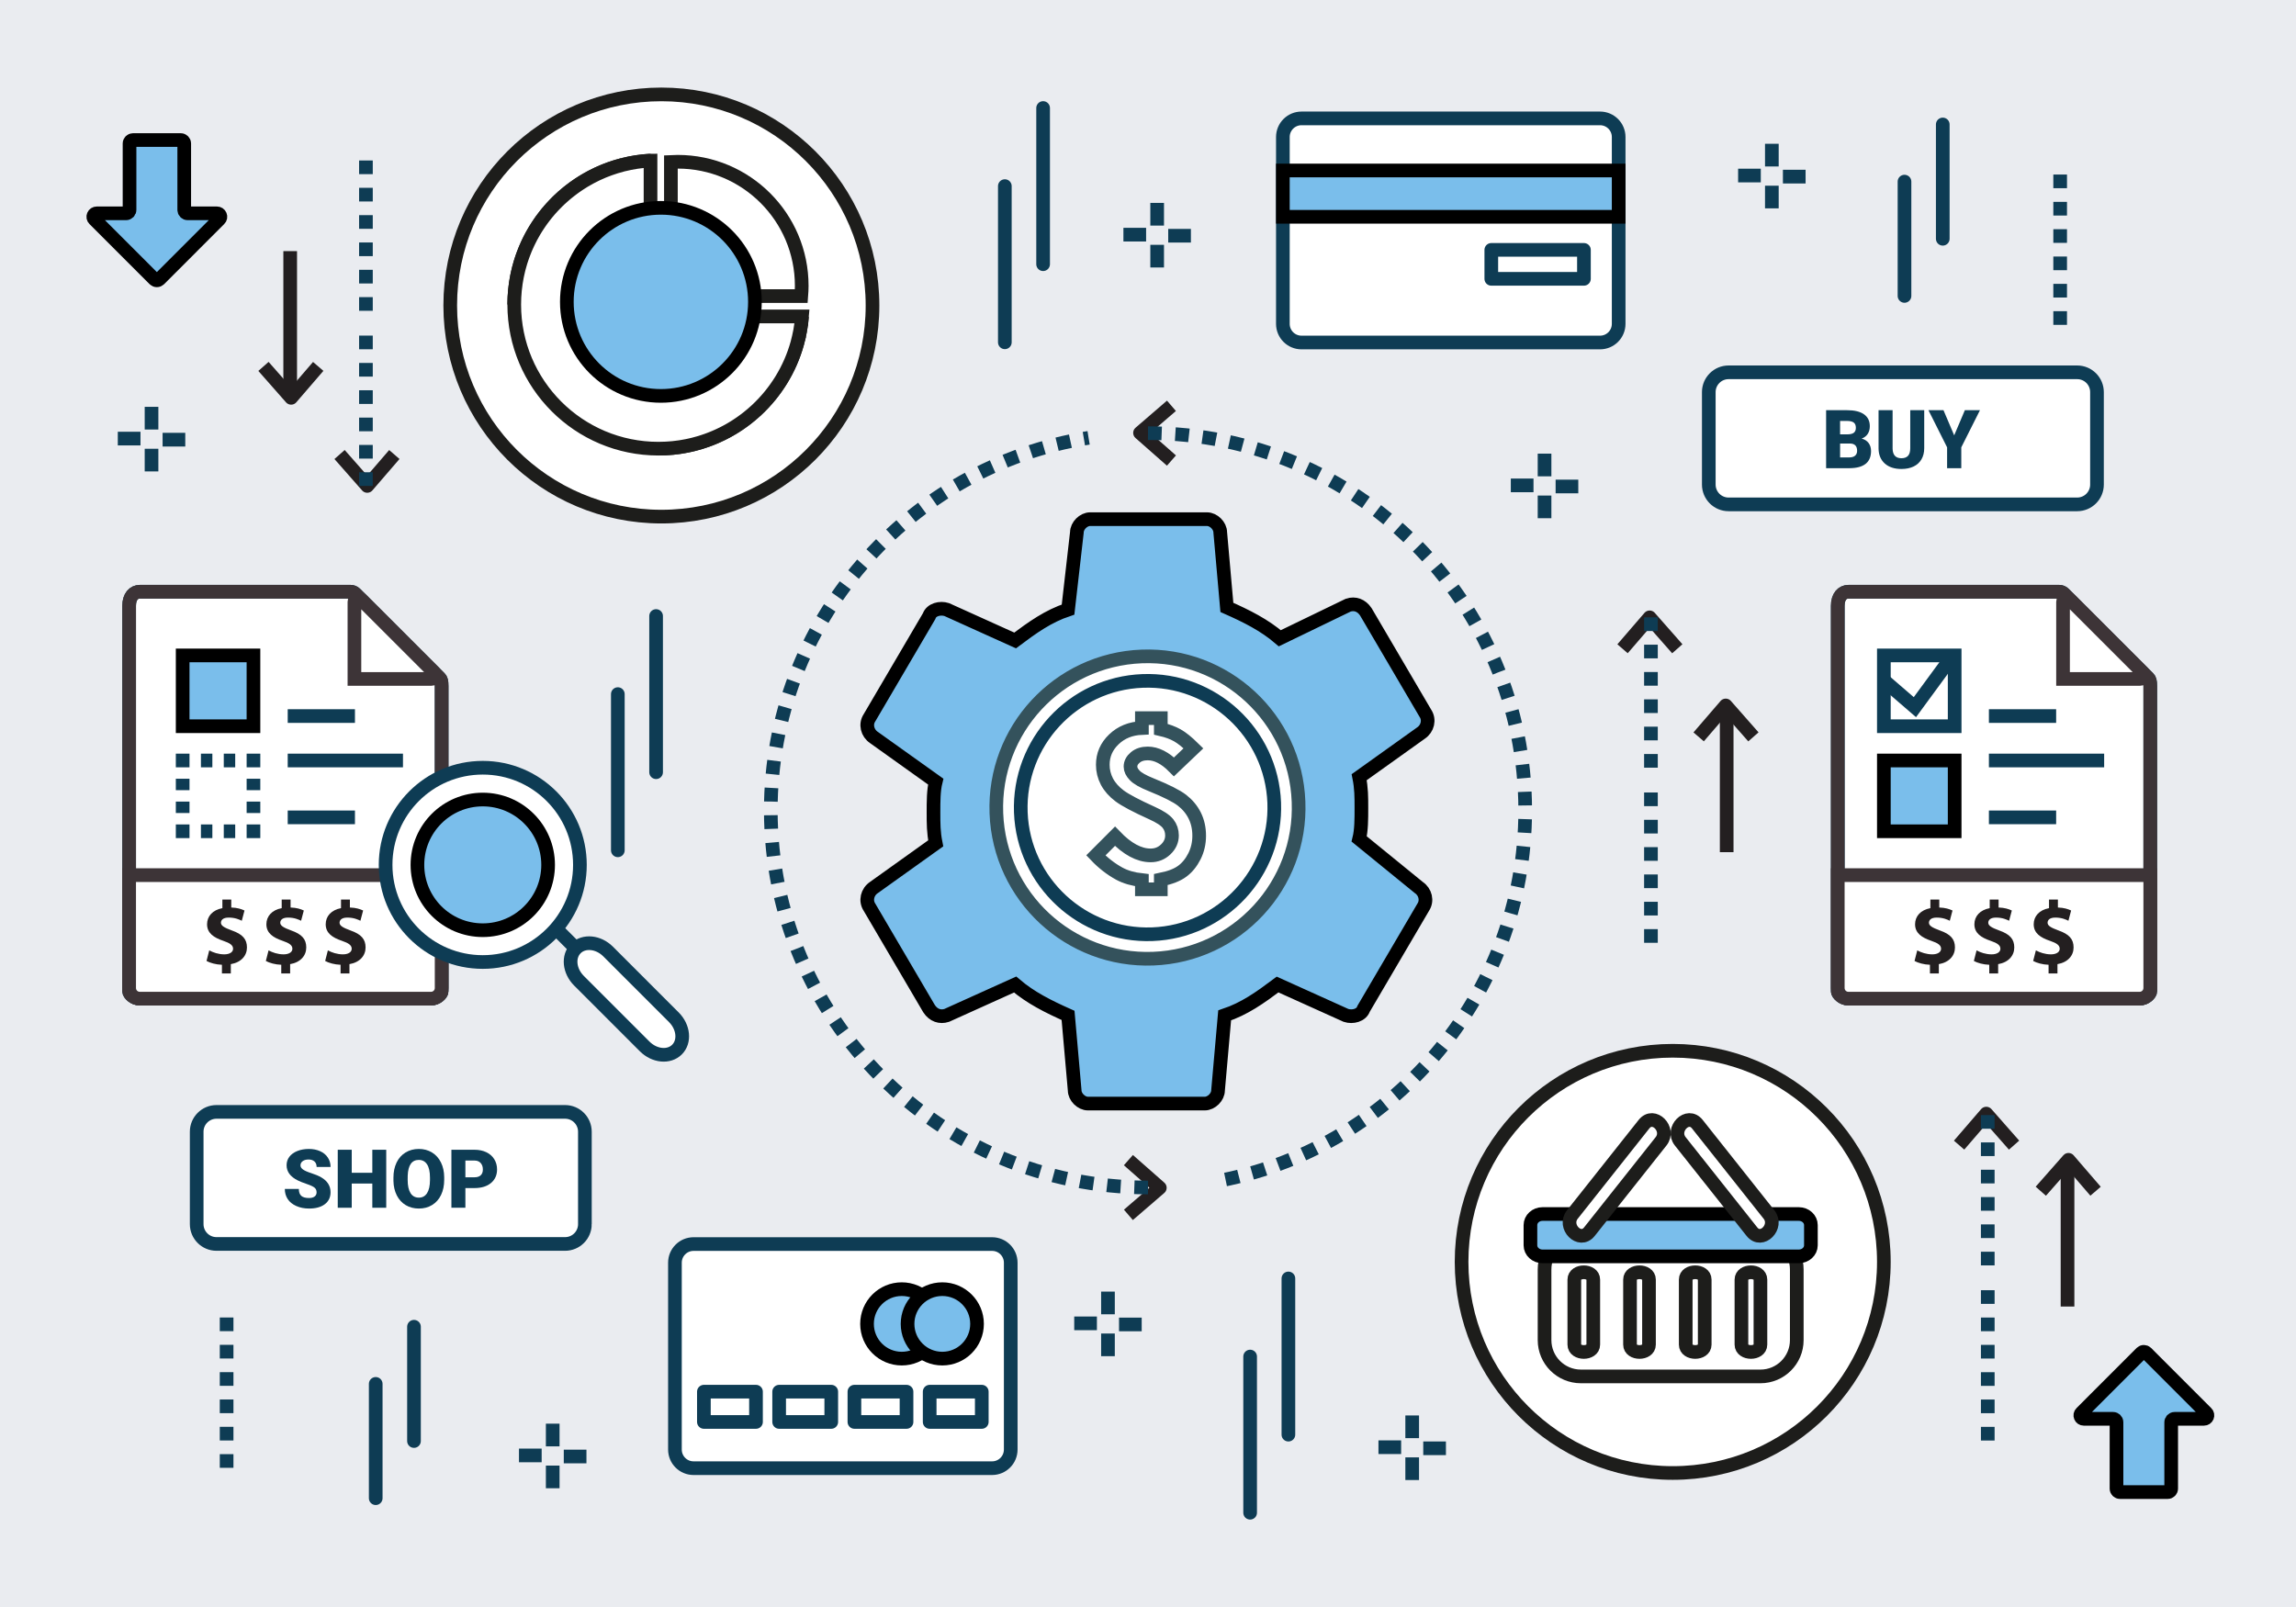 <?xml version="1.0" encoding="utf-8"?>
<!-- Generator: Adobe Illustrator 16.0.0, SVG Export Plug-In . SVG Version: 6.00 Build 0)  -->
<!DOCTYPE svg PUBLIC "-//W3C//DTD SVG 1.1//EN" "http://www.w3.org/Graphics/SVG/1.1/DTD/svg11.dtd">
<svg version="1.1" xmlns="http://www.w3.org/2000/svg" xmlns:xlink="http://www.w3.org/1999/xlink" x="0px" y="0px"
	 width="335.986px" height="235.19px" viewBox="0 0 335.986 235.19" enable-background="new 0 0 335.986 235.19"
	 xml:space="preserve">
<g id="bg">
	<g>
		<g>
			<rect fill="#EAECF0" width="335.986" height="235.19"/>
		</g>
	</g>
	<g>
		<polyline fill="none" stroke="#231F20" stroke-width="2" stroke-linejoin="round" stroke-miterlimit="10" points="
			256.585,107.843 252.536,103.245 248.573,107.843 		"/>
		
			<line fill="none" stroke="#231F20" stroke-width="2" stroke-linejoin="round" stroke-miterlimit="10" x1="252.675" y1="103.245" x2="252.675" y2="124.72"/>
	</g>
	<polyline fill="none" stroke="#231F20" stroke-width="2" stroke-linejoin="round" stroke-miterlimit="10" points="245.448,94.949 
		241.399,90.352 237.435,94.949 	"/>
	
		<line fill="none" stroke="#0E3C54" stroke-width="2" stroke-miterlimit="10" stroke-dasharray="2" x1="241.591" y1="90.352" x2="241.591" y2="112.518"/>
	
		<line fill="none" stroke="#0E3C54" stroke-width="2" stroke-miterlimit="10" stroke-dasharray="2" x1="241.591" y1="115.982" x2="241.591" y2="138.842"/>
	<g>
		<polyline fill="none" stroke="#231F20" stroke-width="2" stroke-linejoin="round" stroke-miterlimit="10" points="38.555,53.626 
			42.604,58.224 46.566,53.626 		"/>
		
			<line fill="none" stroke="#231F20" stroke-width="2" stroke-linejoin="round" stroke-miterlimit="10" x1="42.465" y1="58.224" x2="42.465" y2="36.749"/>
	</g>
	<polyline fill="none" stroke="#231F20" stroke-width="2" stroke-linejoin="round" stroke-miterlimit="10" points="49.691,66.52 
		53.74,71.117 57.705,66.52 	"/>
	
		<line fill="none" stroke="#0E3C54" stroke-width="2" stroke-miterlimit="10" stroke-dasharray="2" x1="53.549" y1="71.117" x2="53.549" y2="48.951"/>
	
		<line fill="none" stroke="#0E3C54" stroke-width="2" stroke-miterlimit="10" stroke-dasharray="2" x1="53.549" y1="45.486" x2="53.549" y2="22.627"/>
	<g>
		<polyline fill="none" stroke="#231F20" stroke-width="2" stroke-linejoin="round" stroke-miterlimit="10" points="171.424,67.403 
			166.826,63.354 171.424,59.392 		"/>
	</g>
	<g>
		<polyline fill="none" stroke="#231F20" stroke-width="2" stroke-linejoin="round" stroke-miterlimit="10" points="
			165.124,169.788 169.722,173.837 165.124,177.8 		"/>
	</g>
	<path fill="#FFFFFF" stroke="#0E3C54" stroke-width="2" stroke-linejoin="round" stroke-miterlimit="10" d="M301.348,86.603
		h-30.861c-0.859,0-1.557,0.697-1.557,2.049v56.44c0,0.367,0.697,1.063,1.557,1.063h42.615c0.86,0,1.557-0.696,1.557-1.063v-44.688
		c0-0.74-0.099-0.979-0.274-1.154l-12.373-12.374C301.835,86.701,301.598,86.603,301.348,86.603z"/>
	<path fill="none" stroke="#3D3437" stroke-width="2" stroke-miterlimit="10" d="M301.348,86.603h-30.861
		c-0.859,0-1.557,0.697-1.557,2.049v56.44c0,0.367,0.697,1.063,1.557,1.063h42.615c0.86,0,1.557-0.696,1.557-1.063v-44.688
		c0-0.74-0.099-0.979-0.274-1.154l-12.373-12.374C301.835,86.701,301.598,86.603,301.348,86.603z"/>
	<path fill="#FFFFFF" stroke="#3D3437" stroke-width="2" stroke-miterlimit="10" d="M313.102,146.155h-42.615
		c-0.861,0-1.557-0.696-1.557-1.556v-16.522h45.729V144.6C314.658,145.459,313.962,146.155,313.102,146.155z"/>
	<path fill="#FFFFFF" stroke="#3D3437" stroke-width="2" stroke-miterlimit="10" d="M301.896,88.083v11.281h11.283
		c0.485,0,0.73-0.589,0.385-0.933l-10.736-10.736C302.484,87.353,301.896,87.597,301.896,88.083z"/>
	<path fill="#FFFFFF" stroke="#0E3C54" stroke-width="2" stroke-linejoin="round" stroke-miterlimit="10" d="M51.318,86.603H20.455
		c-0.859,0-1.557,0.697-1.557,2.049v56.44c0,0.367,0.697,1.063,1.557,1.063h42.616c0.86,0,1.556-0.696,1.556-1.063v-44.688
		c0-0.74-0.098-0.979-0.273-1.154L51.98,86.876C51.805,86.701,51.566,86.603,51.318,86.603z"/>
	<path fill="none" stroke="#3D3437" stroke-width="2" stroke-miterlimit="10" d="M51.318,86.603H20.455
		c-0.859,0-1.557,0.697-1.557,2.049v56.44c0,0.367,0.697,1.063,1.557,1.063h42.616c0.86,0,1.556-0.696,1.556-1.063v-44.688
		c0-0.74-0.098-0.979-0.273-1.154L51.98,86.876C51.805,86.701,51.566,86.603,51.318,86.603z"/>
	<path fill="#FFFFFF" stroke="#3D3437" stroke-width="2" stroke-miterlimit="10" d="M63.071,146.155H20.455
		c-0.86,0-1.557-0.696-1.557-1.556v-16.522h45.729V144.6C64.627,145.459,63.932,146.155,63.071,146.155z"/>
	<path fill="#FFFFFF" stroke="#3D3437" stroke-width="2" stroke-miterlimit="10" d="M51.865,88.083v11.281h11.283
		c0.485,0,0.73-0.589,0.386-0.933L52.799,87.695C52.455,87.353,51.865,87.597,51.865,88.083z"/>
	
		<line fill="#FFFFFF" stroke="#0E3C54" stroke-width="2" stroke-linecap="round" stroke-linejoin="round" stroke-miterlimit="10" x1="188.538" y1="209.965" x2="188.538" y2="187.105"/>
	
		<line fill="#FFFFFF" stroke="#0E3C54" stroke-width="2" stroke-linecap="round" stroke-linejoin="round" stroke-miterlimit="10" x1="182.938" y1="221.395" x2="182.938" y2="198.535"/>
	
		<line fill="#FFFFFF" stroke="#0E3C54" stroke-width="2" stroke-linecap="round" stroke-linejoin="round" stroke-miterlimit="10" x1="152.644" y1="38.667" x2="152.644" y2="15.808"/>
	
		<line fill="#FFFFFF" stroke="#0E3C54" stroke-width="2" stroke-linecap="round" stroke-linejoin="round" stroke-miterlimit="10" x1="147.044" y1="50.097" x2="147.044" y2="27.237"/>
	
		<line fill="#FFFFFF" stroke="#0E3C54" stroke-width="2" stroke-linecap="round" stroke-linejoin="round" stroke-miterlimit="10" x1="96.01" y1="113.016" x2="96.01" y2="90.156"/>
	
		<line fill="#FFFFFF" stroke="#0E3C54" stroke-width="2" stroke-linecap="round" stroke-linejoin="round" stroke-miterlimit="10" x1="90.41" y1="124.445" x2="90.41" y2="101.586"/>
	
		<line fill="#FFFFFF" stroke="#0E3C54" stroke-width="2" stroke-linecap="round" stroke-linejoin="round" stroke-miterlimit="10" x1="60.581" y1="210.9" x2="60.581" y2="194.172"/>
	
		<line fill="#FFFFFF" stroke="#0E3C54" stroke-width="2" stroke-linecap="round" stroke-linejoin="round" stroke-miterlimit="10" x1="54.981" y1="219.266" x2="54.981" y2="202.536"/>
	
		<line fill="#FFFFFF" stroke="#0E3C54" stroke-width="2" stroke-linecap="round" stroke-linejoin="round" stroke-miterlimit="10" x1="284.295" y1="34.944" x2="284.295" y2="18.216"/>
	
		<line fill="#FFFFFF" stroke="#0E3C54" stroke-width="2" stroke-linecap="round" stroke-linejoin="round" stroke-miterlimit="10" x1="278.695" y1="43.31" x2="278.695" y2="26.58"/>
	<g>
		<polyline fill="none" stroke="#231F20" stroke-width="2" stroke-linejoin="round" stroke-miterlimit="10" points="298.642,174.34 
			302.692,169.743 306.654,174.341 		"/>
		
			<line fill="none" stroke="#231F20" stroke-width="2" stroke-linejoin="round" stroke-miterlimit="10" x1="302.554" y1="169.743" x2="302.553" y2="191.218"/>
	</g>
	<polyline fill="none" stroke="#231F20" stroke-width="2" stroke-linejoin="round" stroke-miterlimit="10" points="294.729,167.594 
		290.664,162.979 286.685,167.594 	"/>
	
		<line fill="none" stroke="#0E3C54" stroke-width="2" stroke-miterlimit="10" stroke-dasharray="2" x1="290.878" y1="163.195" x2="290.878" y2="185.361"/>
	
		<line fill="none" stroke="#0E3C54" stroke-width="2" stroke-miterlimit="10" stroke-dasharray="2" x1="290.88" y1="188.826" x2="290.88" y2="211.686"/>
	
		<line fill="none" stroke="#0E3C54" stroke-width="2" stroke-miterlimit="10" stroke-dasharray="2" x1="301.474" y1="25.544" x2="301.474" y2="48.403"/>
	
		<line fill="none" stroke="#0E3C54" stroke-width="2" stroke-miterlimit="10" stroke-dasharray="2" x1="33.163" y1="192.82" x2="33.163" y2="215.68"/>
	<g>
		
			<line fill="#FFFFFF" stroke="#0E3C54" stroke-width="2" stroke-miterlimit="10" x1="226.022" y1="66.392" x2="226.022" y2="69.712"/>
		
			<line fill="#FFFFFF" stroke="#0E3C54" stroke-width="2" stroke-miterlimit="10" x1="221.086" y1="71.038" x2="224.405" y2="71.038"/>
		
			<line fill="#FFFFFF" stroke="#0E3C54" stroke-width="2" stroke-miterlimit="10" x1="226.022" y1="75.843" x2="226.022" y2="72.526"/>
		
			<line fill="#FFFFFF" stroke="#0E3C54" stroke-width="2" stroke-miterlimit="10" x1="230.96" y1="71.196" x2="227.642" y2="71.197"/>
	</g>
	<g>
		
			<line fill="#FFFFFF" stroke="#0E3C54" stroke-width="2" stroke-miterlimit="10" x1="259.284" y1="21.043" x2="259.284" y2="24.363"/>
		
			<line fill="#FFFFFF" stroke="#0E3C54" stroke-width="2" stroke-miterlimit="10" x1="254.348" y1="25.689" x2="257.667" y2="25.689"/>
		
			<line fill="#FFFFFF" stroke="#0E3C54" stroke-width="2" stroke-miterlimit="10" x1="259.284" y1="30.494" x2="259.284" y2="27.178"/>
		
			<line fill="#FFFFFF" stroke="#0E3C54" stroke-width="2" stroke-miterlimit="10" x1="264.222" y1="25.848" x2="260.903" y2="25.849"/>
	</g>
	<g>
		
			<line fill="#FFFFFF" stroke="#0E3C54" stroke-width="2" stroke-miterlimit="10" x1="169.333" y1="29.695" x2="169.333" y2="33.016"/>
		
			<line fill="#FFFFFF" stroke="#0E3C54" stroke-width="2" stroke-miterlimit="10" x1="164.396" y1="34.342" x2="167.716" y2="34.342"/>
		
			<line fill="#FFFFFF" stroke="#0E3C54" stroke-width="2" stroke-miterlimit="10" x1="169.333" y1="39.146" x2="169.333" y2="35.83"/>
		
			<line fill="#FFFFFF" stroke="#0E3C54" stroke-width="2" stroke-miterlimit="10" x1="174.271" y1="34.5" x2="170.952" y2="34.501"/>
	</g>
	<g>
		
			<line fill="#FFFFFF" stroke="#0E3C54" stroke-width="2" stroke-miterlimit="10" x1="22.175" y1="59.542" x2="22.175" y2="62.862"/>
		
			<line fill="#FFFFFF" stroke="#0E3C54" stroke-width="2" stroke-miterlimit="10" x1="17.238" y1="64.188" x2="20.558" y2="64.188"/>
		
			<line fill="#FFFFFF" stroke="#0E3C54" stroke-width="2" stroke-miterlimit="10" x1="22.175" y1="68.993" x2="22.175" y2="65.677"/>
		
			<line fill="#FFFFFF" stroke="#0E3C54" stroke-width="2" stroke-miterlimit="10" x1="27.112" y1="64.347" x2="23.794" y2="64.348"/>
	</g>
	<g>
		
			<line fill="#FFFFFF" stroke="#0E3C54" stroke-width="2" stroke-miterlimit="10" x1="80.882" y1="208.359" x2="80.882" y2="211.68"/>
		
			<line fill="#FFFFFF" stroke="#0E3C54" stroke-width="2" stroke-miterlimit="10" x1="75.945" y1="213.006" x2="79.265" y2="213.006"/>
		
			<line fill="#FFFFFF" stroke="#0E3C54" stroke-width="2" stroke-miterlimit="10" x1="80.882" y1="217.811" x2="80.882" y2="214.494"/>
		
			<line fill="#FFFFFF" stroke="#0E3C54" stroke-width="2" stroke-miterlimit="10" x1="85.819" y1="213.164" x2="82.501" y2="213.165"/>
	</g>
	<g>
		
			<line fill="#FFFFFF" stroke="#0E3C54" stroke-width="2" stroke-miterlimit="10" x1="162.134" y1="189.03" x2="162.134" y2="192.351"/>
		
			<line fill="#FFFFFF" stroke="#0E3C54" stroke-width="2" stroke-miterlimit="10" x1="157.197" y1="193.677" x2="160.517" y2="193.677"/>
		
			<line fill="#FFFFFF" stroke="#0E3C54" stroke-width="2" stroke-miterlimit="10" x1="162.134" y1="198.481" x2="162.134" y2="195.165"/>
		
			<line fill="#FFFFFF" stroke="#0E3C54" stroke-width="2" stroke-miterlimit="10" x1="167.071" y1="193.835" x2="163.753" y2="193.836"/>
	</g>
	<g>
		
			<line fill="#FFFFFF" stroke="#0E3C54" stroke-width="2" stroke-miterlimit="10" x1="206.653" y1="207.157" x2="206.653" y2="210.478"/>
		
			<line fill="#FFFFFF" stroke="#0E3C54" stroke-width="2" stroke-miterlimit="10" x1="201.717" y1="211.804" x2="205.036" y2="211.804"/>
		
			<line fill="#FFFFFF" stroke="#0E3C54" stroke-width="2" stroke-miterlimit="10" x1="206.653" y1="216.608" x2="206.653" y2="213.292"/>
		
			<line fill="#FFFFFF" stroke="#0E3C54" stroke-width="2" stroke-miterlimit="10" x1="211.591" y1="211.962" x2="208.272" y2="211.963"/>
	</g>
	<path fill="#7ABEEB" stroke="#000000" stroke-width="2" stroke-miterlimit="10" d="M198.897,122.785
		c0.324-1.294,0.324-2.905,0.324-4.517c0-1.617,0-2.904-0.324-4.522l9.039-6.459c0.969-0.642,1.291-1.937,0.646-2.901l-8.714-14.848
		c-0.646-0.969-1.614-1.293-2.581-0.969l-10.006,4.843c-2.26-1.937-4.844-3.23-7.745-4.515l-0.971-10.977
		c0-0.975-0.967-1.939-1.937-1.939h-17.105c-0.967,0-1.938,0.965-1.938,1.939l-1.291,11.293c-2.905,0.968-5.163,2.586-7.746,4.52
		l-10.005-4.52c-0.967-0.316-2.261,0-2.581,0.968l-8.716,14.851c-0.646,0.969-0.323,2.255,0.647,2.904l9.035,6.451
		c-0.323,1.297-0.323,2.912-0.323,4.523s0,2.905,0.323,4.516l-9.035,6.459c-0.971,0.643-1.294,1.936-0.647,2.902l8.716,14.848
		c0.644,0.969,1.614,1.289,2.581,0.969l10.005-4.516c2.26,1.934,4.841,3.221,7.746,4.516l0.968,10.97
		c0,0.968,0.971,1.937,1.938,1.937h17.105c0.969,0,1.939-0.969,1.939-1.937l0.966-10.97c2.903-0.969,5.165-2.582,7.746-4.516
		l10.005,4.516c0.971,0.32,2.26,0,2.583-0.969l8.716-14.848c0.645-0.967,0.321-2.26-0.647-2.902L198.897,122.785z M167.914,139
		c-11.61,0-20.731-9.126-20.731-20.731c0-11.615,9.121-20.733,20.731-20.733s20.732,9.118,20.732,20.733
		C188.646,129.874,179.524,139,167.914,139z"/>
	<g>
		<path fill="#FFFFFF" stroke="#34525C" stroke-width="2" stroke-miterlimit="10" d="M190.022,117.343
			c0.477,12.211-9.057,22.498-21.277,22.96c-12.203,0.462-22.479-9.051-22.941-21.277c-0.462-12.216,9.065-22.485,21.285-22.954
			C179.299,95.608,189.573,105.138,190.022,117.343z"/>
		<path fill="#FFFFFF" stroke="#0E3C54" stroke-width="2" stroke-linejoin="round" stroke-miterlimit="10" d="M168.624,136.726
			c-10.215,0.384-18.854-7.609-19.243-17.829c-0.383-10.23,7.622-18.858,17.83-19.241c10.226-0.395,18.86,7.61,19.253,17.828
			C186.843,127.706,178.843,136.338,168.624,136.726z"/>
		<g>
			<path fill="#FFFFFF" stroke="#34525C" stroke-width="2" stroke-miterlimit="10" d="M168.378,125.19
				c-1.681,0-3.42-0.936-5.216-2.805l-2.802,2.805c1.061,1.115,2.214,2.008,3.449,2.68c0.906,0.488,2.001,0.807,3.29,0.947v1.338
				h2.767v-1.424c1.365-0.275,2.412-0.684,3.139-1.223c0.729-0.537,1.32-1.268,1.785-2.188c0.463-0.922,0.693-1.926,0.693-3.01
				c0-1.086-0.217-2.065-0.649-2.939c-0.433-0.873-1.054-1.619-1.856-2.244c-0.806-0.625-2.3-1.377-4.48-2.262
				c-1.227-0.491-2.044-0.948-2.447-1.384c-0.412-0.425-0.619-0.85-0.619-1.279c0-0.509,0.232-0.958,0.703-1.347
				c0.461-0.391,1.072-0.587,1.818-0.587c1.266,0,2.55,0.655,3.846,1.961l2.846-2.71c-0.904-0.891-1.689-1.523-2.354-1.899
				c-0.662-0.374-1.469-0.674-2.424-0.893v-1.624H167.1v1.441c-1.655,0.07-3.021,0.627-4.1,1.662
				c-1.082,1.031-1.622,2.273-1.622,3.721c0,0.873,0.205,1.698,0.609,2.469c0.411,0.772,1.027,1.471,1.852,2.088
				c0.826,0.617,2.406,1.457,4.746,2.514c1.149,0.516,1.926,1.029,2.33,1.529c0.392,0.498,0.59,1.076,0.59,1.74
				c0,0.787-0.31,1.471-0.924,2.05C169.967,124.9,169.231,125.19,168.378,125.19z"/>
		</g>
	</g>
	<path fill-rule="evenodd" clip-rule="evenodd" fill="#7ABEEB" stroke="#000000" stroke-width="2" stroke-miterlimit="10" d="
		M314.08,197.989l8.796,8.799c0.153,0.146,0.191,0.356,0.11,0.551c-0.081,0.191-0.26,0.308-0.463,0.308h-4.297
		c-0.277,0-0.505,0.229-0.505,0.507v9.714c0,0.28-0.229,0.504-0.5,0.504h-6.996c-0.278,0-0.507-0.224-0.507-0.504v-9.714
		c0-0.278-0.22-0.507-0.499-0.507h-4.293c-0.207,0-0.383-0.116-0.462-0.308c-0.082-0.191-0.046-0.404,0.108-0.551l8.795-8.799
		c0.104-0.095,0.212-0.146,0.358-0.146C313.868,197.843,313.985,197.895,314.08,197.989z"/>
	<path fill-rule="evenodd" clip-rule="evenodd" fill="#7ABEEB" stroke="#000000" stroke-width="2" stroke-miterlimit="10" d="
		M22.598,40.881l-8.797-8.799c-0.152-0.146-0.191-0.356-0.109-0.551c0.08-0.191,0.26-0.308,0.463-0.308h4.297
		c0.277,0,0.504-0.229,0.504-0.507v-9.714c0-0.28,0.229-0.504,0.5-0.504h6.996c0.279,0,0.508,0.224,0.508,0.504v9.714
		c0,0.278,0.219,0.507,0.498,0.507h4.293c0.207,0,0.383,0.116,0.463,0.308c0.082,0.191,0.045,0.404-0.109,0.551l-8.795,8.799
		c-0.104,0.095-0.211,0.146-0.357,0.146C22.809,41.027,22.691,40.976,22.598,40.881z"/>
	
		<rect x="275.676" y="95.924" fill="none" stroke="#0E3C54" stroke-width="2" stroke-miterlimit="10" width="10.359" height="10.361"/>
	
		<rect x="275.676" y="111.3" fill="#7ABEEB" stroke="#000000" stroke-width="2" stroke-miterlimit="10" width="10.359" height="10.36"/>
	
		<line fill="none" stroke="#0E3C54" stroke-width="2" stroke-miterlimit="10" x1="291.048" y1="104.797" x2="300.887" y2="104.797"/>
	<line fill="none" stroke="#0E3C54" stroke-width="2" stroke-miterlimit="10" x1="291.048" y1="111.3" x2="307.913" y2="111.3"/>
	
		<line fill="none" stroke="#0E3C54" stroke-width="2" stroke-miterlimit="10" x1="291.048" y1="119.623" x2="300.887" y2="119.623"/>
	<polyline fill="none" stroke="#0E3C54" stroke-width="2" stroke-miterlimit="10" points="275.943,99.805 280.217,103.495 
		285.771,95.924 	"/>
	
		<rect x="26.731" y="95.924" fill="#7ABEEB" stroke="#000000" stroke-width="2" stroke-miterlimit="10" width="10.359" height="10.361"/>
	<g>
		<rect x="26.731" y="111.3" fill="#FFFFFF" width="10.359" height="10.36"/>
		<g>
			<polyline fill="none" stroke="#0E3C54" stroke-width="2" stroke-miterlimit="10" points="37.091,120.66 37.091,121.66 
				36.091,121.66 			"/>
			
				<line fill="none" stroke="#0E3C54" stroke-width="2" stroke-miterlimit="10" stroke-dasharray="1.672,1.672" x1="34.419" y1="121.66" x2="28.567" y2="121.66"/>
			<polyline fill="none" stroke="#0E3C54" stroke-width="2" stroke-miterlimit="10" points="27.731,121.66 26.731,121.66 
				26.731,120.66 			"/>
			
				<line fill="none" stroke="#0E3C54" stroke-width="2" stroke-miterlimit="10" stroke-dasharray="1.672,1.672" x1="26.731" y1="118.988" x2="26.731" y2="113.136"/>
			<polyline fill="none" stroke="#0E3C54" stroke-width="2" stroke-miterlimit="10" points="26.731,112.3 26.731,111.3 
				27.731,111.3 			"/>
			
				<line fill="none" stroke="#0E3C54" stroke-width="2" stroke-miterlimit="10" stroke-dasharray="1.672,1.672" x1="29.403" y1="111.3" x2="35.255" y2="111.3"/>
			<polyline fill="none" stroke="#0E3C54" stroke-width="2" stroke-miterlimit="10" points="36.091,111.3 37.091,111.3 
				37.091,112.3 			"/>
			
				<line fill="none" stroke="#0E3C54" stroke-width="2" stroke-miterlimit="10" stroke-dasharray="1.672,1.672" x1="37.091" y1="113.972" x2="37.091" y2="119.824"/>
		</g>
	</g>
	<line fill="none" stroke="#0E3C54" stroke-width="2" stroke-miterlimit="10" x1="42.104" y1="104.797" x2="51.942" y2="104.797"/>
	<line fill="none" stroke="#0E3C54" stroke-width="2" stroke-miterlimit="10" x1="42.104" y1="111.3" x2="58.969" y2="111.3"/>
	<line fill="none" stroke="#0E3C54" stroke-width="2" stroke-miterlimit="10" x1="42.104" y1="119.623" x2="51.942" y2="119.623"/>
	<g id="XMLID_145_">
		<path id="XMLID_159_" fill="#FFFFFF" stroke="#0E3C54" stroke-width="2" stroke-linejoin="round" stroke-miterlimit="10" d="
			M234.143,50.127h-43.687c-1.506,0-2.726-1.221-2.726-2.727V20.053c0-1.506,1.22-2.726,2.726-2.726h43.687
			c1.505,0,2.725,1.22,2.725,2.726V47.4C236.867,48.906,235.647,50.127,234.143,50.127"/>
		
			<rect id="XMLID_158_" x="187.73" y="24.951" fill="#7ABEEB" stroke="#000000" stroke-width="2" stroke-miterlimit="10" width="49.137" height="6.778"/>
		
			<rect id="XMLID_157_" x="218.229" y="36.571" fill="#FFFFFF" stroke="#0E3C54" stroke-width="2" stroke-linejoin="round" stroke-miterlimit="10" width="13.556" height="4.236"/>
	</g>
	<path id="XMLID_144_" fill="#FFFFFF" stroke="#0E3C54" stroke-width="2" stroke-linejoin="round" stroke-miterlimit="10" d="
		M145.18,214.873h-43.688c-1.506,0-2.725-1.22-2.725-2.725V184.8c0-1.506,1.219-2.727,2.725-2.727h43.688
		c1.506,0,2.725,1.221,2.725,2.727v27.349C147.904,213.653,146.686,214.873,145.18,214.873"/>
	<path id="XMLID_141_" fill="#7ABEEB" stroke="#000000" stroke-width="2" stroke-miterlimit="10" d="M137.043,193.755
		c0,2.809-2.275,5.083-5.082,5.083c-2.811,0-5.084-2.274-5.084-5.083c0-2.807,2.273-5.082,5.084-5.082
		C134.768,188.673,137.043,190.948,137.043,193.755"/>
	<path id="XMLID_138_" fill="#7ABEEB" stroke="#000000" stroke-width="2" stroke-miterlimit="10" d="M142.975,193.755
		c0,2.809-2.276,5.083-5.084,5.083c-2.809,0-5.084-2.274-5.084-5.083c0-2.807,2.275-5.082,5.084-5.082
		C140.698,188.673,142.975,190.948,142.975,193.755"/>
	
		<rect id="XMLID_137_" x="103.004" y="203.677" fill="#FFFFFF" stroke="#0E3C54" stroke-width="2" stroke-linejoin="round" stroke-miterlimit="10" width="7.625" height="4.43"/>
	
		<rect id="XMLID_135_" x="114.017" y="203.677" fill="#FFFFFF" stroke="#0E3C54" stroke-width="2" stroke-linejoin="round" stroke-miterlimit="10" width="7.626" height="4.43"/>
	
		<rect id="XMLID_126_" x="125.03" y="203.677" fill="#FFFFFF" stroke="#0E3C54" stroke-width="2" stroke-linejoin="round" stroke-miterlimit="10" width="7.626" height="4.43"/>
	
		<rect id="XMLID_125_" x="136.044" y="203.677" fill="#FFFFFF" stroke="#0E3C54" stroke-width="2" stroke-linejoin="round" stroke-miterlimit="10" width="7.625" height="4.43"/>
	<g>
		<path fill="#231F20" d="M282.419,142.47v-1.272c-0.889-0.026-1.75-0.278-2.254-0.557l0.397-1.552
			c0.557,0.305,1.34,0.583,2.201,0.583c0.756,0,1.286-0.305,1.286-0.822c0-0.504-0.438-0.821-1.419-1.153
			c-1.419-0.478-2.387-1.141-2.387-2.427c0-1.18,0.822-2.095,2.241-2.36v-1.259h1.3v1.166c0.888,0.027,1.484,0.226,1.936,0.438
			l-0.397,1.499c-0.332-0.159-0.955-0.464-1.91-0.464c-0.861,0-1.14,0.384-1.14,0.756c0,0.424,0.464,0.716,1.591,1.127
			c1.591,0.557,2.215,1.286,2.215,2.492c0,1.181-0.822,2.175-2.36,2.44v1.365H282.419z"/>
		<path fill="#231F20" d="M291.1,142.47v-1.272c-0.889-0.026-1.75-0.278-2.254-0.557l0.397-1.552
			c0.557,0.305,1.34,0.583,2.201,0.583c0.756,0,1.286-0.305,1.286-0.822c0-0.504-0.438-0.821-1.419-1.153
			c-1.419-0.478-2.387-1.141-2.387-2.427c0-1.18,0.822-2.095,2.241-2.36v-1.259h1.3v1.166c0.888,0.027,1.484,0.226,1.936,0.438
			l-0.397,1.499c-0.332-0.159-0.955-0.464-1.91-0.464c-0.861,0-1.14,0.384-1.14,0.756c0,0.424,0.464,0.716,1.591,1.127
			c1.591,0.557,2.215,1.286,2.215,2.492c0,1.181-0.822,2.175-2.36,2.44v1.365H291.1z"/>
		<path fill="#231F20" d="M299.779,142.47v-1.272c-0.889-0.026-1.75-0.278-2.254-0.557l0.397-1.552
			c0.557,0.305,1.34,0.583,2.201,0.583c0.756,0,1.286-0.305,1.286-0.822c0-0.504-0.438-0.821-1.419-1.153
			c-1.419-0.478-2.387-1.141-2.387-2.427c0-1.18,0.822-2.095,2.241-2.36v-1.259h1.3v1.166c0.888,0.027,1.484,0.226,1.936,0.438
			l-0.397,1.499c-0.332-0.159-0.955-0.464-1.91-0.464c-0.861,0-1.14,0.384-1.14,0.756c0,0.424,0.464,0.716,1.591,1.127
			c1.591,0.557,2.215,1.286,2.215,2.492c0,1.181-0.822,2.175-2.36,2.44v1.365H299.779z"/>
	</g>
	<g>
		<path fill="#231F20" d="M32.477,142.47v-1.272c-0.889-0.026-1.75-0.278-2.254-0.557l0.397-1.552
			c0.557,0.305,1.34,0.583,2.201,0.583c0.756,0,1.286-0.305,1.286-0.822c0-0.504-0.438-0.821-1.419-1.153
			c-1.419-0.478-2.387-1.141-2.387-2.427c0-1.18,0.822-2.095,2.241-2.36v-1.259h1.3v1.166c0.888,0.027,1.484,0.226,1.936,0.438
			l-0.397,1.499c-0.332-0.159-0.955-0.464-1.91-0.464c-0.861,0-1.14,0.384-1.14,0.756c0,0.424,0.464,0.716,1.591,1.127
			c1.591,0.557,2.215,1.286,2.215,2.492c0,1.181-0.822,2.175-2.36,2.44v1.365H32.477z"/>
		<path fill="#231F20" d="M41.157,142.47v-1.272c-0.889-0.026-1.75-0.278-2.254-0.557l0.397-1.552
			c0.557,0.305,1.34,0.583,2.201,0.583c0.756,0,1.286-0.305,1.286-0.822c0-0.504-0.438-0.821-1.419-1.153
			c-1.419-0.478-2.387-1.141-2.387-2.427c0-1.18,0.822-2.095,2.241-2.36v-1.259h1.3v1.166c0.888,0.027,1.484,0.226,1.936,0.438
			l-0.397,1.499c-0.332-0.159-0.955-0.464-1.91-0.464c-0.861,0-1.14,0.384-1.14,0.756c0,0.424,0.464,0.716,1.591,1.127
			c1.591,0.557,2.215,1.286,2.215,2.492c0,1.181-0.822,2.175-2.36,2.44v1.365H41.157z"/>
		<path fill="#231F20" d="M49.837,142.47v-1.272c-0.889-0.026-1.75-0.278-2.254-0.557l0.397-1.552
			c0.557,0.305,1.34,0.583,2.201,0.583c0.756,0,1.286-0.305,1.286-0.822c0-0.504-0.438-0.821-1.419-1.153
			c-1.419-0.478-2.387-1.141-2.387-2.427c0-1.18,0.822-2.095,2.241-2.36v-1.259h1.3v1.166c0.888,0.027,1.484,0.226,1.936,0.438
			l-0.397,1.499c-0.332-0.159-0.955-0.464-1.91-0.464c-0.861,0-1.14,0.384-1.14,0.756c0,0.424,0.464,0.716,1.591,1.127
			c1.591,0.557,2.215,1.286,2.215,2.492c0,1.181-0.822,2.175-2.36,2.44v1.365H49.837z"/>
	</g>
	<path fill="none" stroke="#0E3C54" stroke-width="2" stroke-miterlimit="10" stroke-dasharray="2" d="M167.993,173.794
		c-30.484,0-55.198-24.714-55.198-55.199c0-27.525,20.149-50.347,46.503-54.516"/>
	<path fill="none" stroke="#0E3C54" stroke-width="2" stroke-miterlimit="10" stroke-dasharray="2" d="M167.993,63.397
		c30.484,0,55.198,24.713,55.198,55.197c0,27.24-19.732,49.873-45.684,54.381"/>
	<circle fill="#FFFFFF" stroke="#1D1D1B" stroke-width="2" stroke-miterlimit="10" cx="244.778" cy="184.681" r="30.897"/>
	<circle fill="#FFFFFF" stroke="#1D1D1B" stroke-width="2" stroke-miterlimit="10" cx="96.782" cy="44.712" r="30.897"/>
	<g>
		<g>
			<path fill="#FFFFFF" stroke="#1D1D1B" stroke-width="2" stroke-miterlimit="10" d="M257.62,180.48h-26.28
				c-2.938,0-5.317,2.378-5.317,5.314v10.336c0,2.932,2.38,5.314,5.317,5.314h26.28c2.932,0,5.312-2.383,5.312-5.314v-10.336
				C262.933,182.858,260.552,180.48,257.62,180.48z M233.153,196.791c0,1.433-2.775,1.433-2.775,0c0-3.172,0-6.349,0-9.521
				c0-1.425,2.775-1.425,2.775,0C233.153,190.442,233.153,193.619,233.153,196.791z M241.306,196.791c0,1.433-2.777,1.433-2.777,0
				c0-3.172,0-6.349,0-9.521c0-1.425,2.777-1.425,2.777,0C241.306,190.442,241.306,193.619,241.306,196.791z M249.46,196.791
				c0,1.433-2.779,1.433-2.779,0c0-3.172,0-6.349,0-9.521c0-1.425,2.779-1.425,2.779,0
				C249.46,190.442,249.46,193.619,249.46,196.791z M257.614,196.791c0,1.433-2.781,1.433-2.781,0c0-3.172,0-6.349,0-9.521
				c0-1.425,2.781-1.425,2.781,0C257.614,190.442,257.614,193.619,257.614,196.791z"/>
		</g>
		<path fill="#7ABEEB" stroke="#000000" stroke-width="2" stroke-miterlimit="10" d="M264.999,182.26
			c0,0.891-0.793,1.616-1.77,1.616h-37.502c-0.977,0-1.77-0.726-1.77-1.616v-2.967c0-0.894,0.793-1.617,1.77-1.617h37.502
			c0.977,0,1.77,0.724,1.77,1.617V182.26z"/>
		<g>
			
				<line fill="#FFFFFF" stroke="#1D1D1B" stroke-width="2" stroke-miterlimit="10" x1="231.34" y1="179.003" x2="241.825" y2="165.783"/>
			<g>
				<path fill="#FFFFFF" stroke="#1D1D1B" stroke-width="2" stroke-miterlimit="10" d="M232.59,180.254
					c3.501-4.404,6.993-8.812,10.484-13.219c1.401-1.77-1.085-4.298-2.504-2.502c-3.493,4.402-6.985,8.806-10.479,13.219
					C228.687,179.521,231.177,182.044,232.59,180.254L232.59,180.254z"/>
			</g>
		</g>
		<g>
			
				<line fill="#FFFFFF" stroke="#1D1D1B" stroke-width="2" stroke-miterlimit="10" x1="257.614" y1="179.003" x2="247.132" y2="165.783"/>
			<g>
				<path fill="#FFFFFF" stroke="#1D1D1B" stroke-width="2" stroke-miterlimit="10" d="M258.869,177.752
					c-3.496-4.413-6.988-8.816-10.483-13.219c-1.415-1.796-3.91,0.732-2.506,2.502c3.496,4.406,6.992,8.814,10.485,13.219
					C257.781,182.044,260.272,179.521,258.869,177.752L258.869,177.752z"/>
			</g>
		</g>
	</g>
	<path fill="#FFFFFF" stroke="#0E3C54" stroke-width="2" stroke-miterlimit="10" d="M306.863,70.919
		c0,1.602-1.297,2.899-2.898,2.899h-51.01c-1.602,0-2.899-1.298-2.899-2.899v-13.53c0-1.601,1.298-2.899,2.899-2.899h51.01
		c1.602,0,2.898,1.299,2.898,2.899V70.919z"/>
	<g>
		<path fill="#0E3C54" d="M267.225,68.52v-8.488h3.049c1.092,0,1.922,0.2,2.492,0.601c0.568,0.4,0.854,0.981,0.854,1.743
			c0,0.439-0.102,0.814-0.303,1.125c-0.203,0.312-0.5,0.541-0.893,0.688c0.443,0.116,0.783,0.334,1.021,0.652
			c0.237,0.319,0.355,0.708,0.355,1.166c0,0.832-0.263,1.457-0.79,1.874c-0.526,0.418-1.307,0.631-2.34,0.639H267.225z
			 M269.271,63.57h1.067c0.446-0.004,0.766-0.086,0.955-0.246c0.191-0.159,0.286-0.396,0.286-0.707c0-0.358-0.103-0.617-0.31-0.774
			c-0.205-0.158-0.538-0.237-0.996-0.237h-1.003V63.57z M269.271,64.911v2.034h1.341c0.369,0,0.652-0.084,0.852-0.253
			c0.197-0.17,0.297-0.407,0.297-0.715c0-0.707-0.352-1.062-1.055-1.066H269.271z"/>
		<path fill="#0E3C54" d="M281.582,60.031v5.556c0,0.63-0.134,1.175-0.402,1.636c-0.268,0.46-0.652,0.812-1.154,1.052
			c-0.501,0.241-1.094,0.361-1.777,0.361c-1.034,0-1.848-0.268-2.443-0.804c-0.594-0.537-0.897-1.271-0.908-2.204v-5.597h2.057
			v5.638c0.023,0.929,0.455,1.394,1.295,1.394c0.424,0,0.744-0.117,0.961-0.351c0.219-0.232,0.327-0.611,0.327-1.137v-5.544H281.582
			z"/>
		<path fill="#0E3C54" d="M285.967,63.716l1.562-3.685h2.21l-2.734,5.439v3.049h-2.075v-3.049l-2.729-5.439h2.198L285.967,63.716z"
			/>
	</g>
	<path fill="#FFFFFF" stroke="#0E3C54" stroke-width="2" stroke-miterlimit="10" d="M85.591,179.158c0,1.602-1.298,2.899-2.9,2.899
		H31.683c-1.602,0-2.9-1.298-2.9-2.899v-13.53c0-1.601,1.299-2.899,2.9-2.899H82.69c1.603,0,2.9,1.299,2.9,2.899V179.158z"/>
	<g>
		<path fill="#0E3C54" d="M46.329,174.503c0-0.3-0.106-0.532-0.317-0.7c-0.212-0.167-0.584-0.34-1.117-0.519
			c-0.532-0.179-0.967-0.352-1.306-0.519c-1.1-0.54-1.65-1.282-1.65-2.227c0-0.471,0.137-0.886,0.411-1.245s0.662-0.639,1.163-0.839
			s1.065-0.301,1.69-0.301c0.61,0,1.157,0.109,1.641,0.326c0.484,0.218,0.86,0.528,1.128,0.931c0.268,0.401,0.402,0.861,0.402,1.378
			h-2.041c0-0.346-0.106-0.613-0.317-0.805c-0.212-0.189-0.499-0.285-0.86-0.285c-0.366,0-0.654,0.081-0.866,0.242
			c-0.212,0.161-0.318,0.366-0.318,0.614c0,0.218,0.117,0.415,0.35,0.592c0.233,0.178,0.644,0.36,1.23,0.549
			c0.586,0.188,1.068,0.392,1.445,0.608c0.917,0.529,1.376,1.258,1.376,2.187c0,0.742-0.28,1.325-0.839,1.749
			s-1.327,0.635-2.303,0.635c-0.688,0-1.311-0.123-1.869-0.37c-0.558-0.246-0.977-0.585-1.259-1.014
			c-0.282-0.43-0.423-0.925-0.423-1.484h2.052c0,0.455,0.117,0.79,0.353,1.006c0.235,0.216,0.617,0.323,1.146,0.323
			c0.338,0,0.605-0.072,0.801-0.218C46.23,174.972,46.329,174.767,46.329,174.503z"/>
		<path fill="#0E3C54" d="M56.519,176.759h-2.035v-3.544h-3.014v3.544h-2.046v-8.488h2.046v3.37h3.014v-3.37h2.035V176.759z"/>
		<path fill="#0E3C54" d="M65.001,172.689c0,0.828-0.154,1.561-0.46,2.198c-0.307,0.638-0.743,1.128-1.309,1.472
			c-0.565,0.344-1.209,0.516-1.932,0.516c-0.723,0-1.364-0.166-1.924-0.498s-0.996-0.808-1.309-1.426
			c-0.313-0.617-0.478-1.327-0.493-2.127v-0.479c0-0.831,0.152-1.565,0.458-2.2c0.305-0.636,0.742-1.126,1.312-1.473
			c0.569-0.346,1.217-0.519,1.944-0.519c0.719,0,1.36,0.171,1.924,0.513c0.563,0.343,1.001,0.829,1.314,1.461
			c0.313,0.631,0.471,1.355,0.475,2.171V172.689z M62.92,172.334c0-0.843-0.141-1.483-0.423-1.921
			c-0.282-0.437-0.685-0.655-1.209-0.655c-1.026,0-1.568,0.77-1.626,2.309l-0.006,0.623c0,0.832,0.138,1.472,0.414,1.918
			c0.276,0.447,0.686,0.671,1.23,0.671c0.517,0,0.915-0.22,1.195-0.659c0.28-0.438,0.422-1.07,0.426-1.895V172.334z"/>
		<path fill="#0E3C54" d="M68.102,173.879v2.88h-2.046v-8.488h3.387c0.649,0,1.223,0.12,1.723,0.359
			c0.499,0.238,0.886,0.579,1.16,1.02c0.274,0.441,0.411,0.941,0.411,1.501c0,0.828-0.296,1.49-0.889,1.985
			c-0.593,0.495-1.406,0.743-2.44,0.743H68.102z M68.102,172.299h1.341c0.396,0,0.698-0.099,0.906-0.297s0.312-0.479,0.312-0.84
			c0-0.396-0.107-0.713-0.321-0.95c-0.213-0.236-0.505-0.357-0.874-0.361h-1.364V172.299z"/>
	</g>
	<g>
		
			<line fill="#FFFFFF" stroke="#0E3C54" stroke-width="2" stroke-miterlimit="10" x1="77.812" y1="132.352" x2="85.89" y2="140.432"/>
		<path fill="#FFFFFF" stroke="#0E3C54" stroke-width="2" stroke-miterlimit="10" d="M98.606,148.878
			c1.435,1.434,1.643,3.553,0.463,4.731l0,0c-1.18,1.179-3.299,0.973-4.733-0.463l-9.61-9.61c-1.436-1.436-1.643-3.553-0.463-4.733
			l0,0c1.179-1.178,3.299-0.972,4.732,0.463L98.606,148.878z"/>
	</g>
	<circle fill="#FFFFFF" stroke="#0E3C54" stroke-width="2" stroke-miterlimit="10" cx="70.645" cy="126.577" r="14.217"/>
	<circle fill="#7ABEEB" stroke="#000000" stroke-width="2" stroke-miterlimit="10" cx="70.646" cy="126.577" r="9.562"/>
	<g>
		<path fill="#FFFFFF" stroke="#1D1D1B" stroke-width="2" stroke-miterlimit="10" d="M79.909,31.343
			c0.111-0.137,0.225-0.269,0.336-0.403C80.134,31.074,80.021,31.206,79.909,31.343z"/>
		<path fill="#FFFFFF" stroke="#1D1D1B" stroke-width="2" stroke-miterlimit="10" d="M84.232,27.297
			c0.157-0.108,0.313-0.22,0.474-0.324C84.546,27.077,84.39,27.188,84.232,27.297z"/>
		<path fill="#FFFFFF" stroke="#1D1D1B" stroke-width="2" stroke-miterlimit="10" d="M101.958,64.904
			c-0.156,0.044-0.312,0.087-0.467,0.127C101.646,64.991,101.802,64.948,101.958,64.904z"/>
		<path fill="#FFFFFF" stroke="#1D1D1B" stroke-width="2" stroke-miterlimit="10" d="M102.938,64.607
			c-0.158,0.053-0.314,0.106-0.473,0.155C102.624,64.714,102.78,64.66,102.938,64.607z"/>
		<path fill="#FFFFFF" stroke="#1D1D1B" stroke-width="2" stroke-miterlimit="10" d="M78.737,32.952
			c0.094-0.146,0.191-0.287,0.287-0.428C78.929,32.665,78.831,32.806,78.737,32.952z"/>
		<path fill="#FFFFFF" stroke="#1D1D1B" stroke-width="2" stroke-miterlimit="10" d="M100.954,65.157
			c-0.154,0.032-0.308,0.067-0.459,0.097C100.646,65.225,100.8,65.189,100.954,65.157z"/>
		<path fill="#FFFFFF" stroke="#1D1D1B" stroke-width="2" stroke-miterlimit="10" d="M79.304,32.132
			c0.105-0.139,0.206-0.278,0.314-0.414C79.51,31.854,79.409,31.993,79.304,32.132z"/>
		<path fill="#FFFFFF" stroke="#1D1D1B" stroke-width="2" stroke-miterlimit="10" d="M83.438,27.884
			c0.145-0.115,0.296-0.232,0.447-0.34C83.734,27.651,83.583,27.769,83.438,27.884z"/>
		<path fill="#FFFFFF" stroke="#1D1D1B" stroke-width="2" stroke-miterlimit="10" d="M82.669,28.507
			c0.141-0.119,0.282-0.239,0.425-0.354C82.951,28.268,82.81,28.388,82.669,28.507z"/>
		<path fill="#FFFFFF" stroke="#1D1D1B" stroke-width="2" stroke-miterlimit="10" d="M104.833,63.883
			c-0.159,0.07-0.319,0.14-0.481,0.206C104.514,64.022,104.674,63.953,104.833,63.883z"/>
		<path fill="#FFFFFF" stroke="#1D1D1B" stroke-width="2" stroke-miterlimit="10" d="M103.897,64.268
			c-0.158,0.062-0.318,0.121-0.478,0.178C103.579,64.389,103.739,64.329,103.897,64.268z"/>
		<path fill="#FFFFFF" stroke="#1D1D1B" stroke-width="2" stroke-miterlimit="10" d="M81.931,29.165
			c0.133-0.121,0.266-0.246,0.404-0.365C82.196,28.919,82.063,29.044,81.931,29.165z"/>
		<path fill="#FFFFFF" stroke="#1D1D1B" stroke-width="2" stroke-miterlimit="10" d="M81.226,29.861
			c0.125-0.128,0.252-0.258,0.377-0.38C81.478,29.604,81.351,29.733,81.226,29.861z"/>
		<path fill="#FFFFFF" stroke="#1D1D1B" stroke-width="2" stroke-miterlimit="10" d="M80.55,30.586
			c0.12-0.132,0.238-0.263,0.357-0.393C80.788,30.323,80.67,30.454,80.55,30.586z"/>
		<path fill="#FFFFFF" stroke="#1D1D1B" stroke-width="2" stroke-miterlimit="10" d="M75.666,40.384
			c0.028-0.154,0.064-0.305,0.101-0.457C75.73,40.079,75.694,40.229,75.666,40.384z"/>
		<path fill="#FFFFFF" stroke="#1D1D1B" stroke-width="2" stroke-miterlimit="10" d="M75.894,39.376
			c0.039-0.152,0.084-0.301,0.125-0.455C75.978,39.075,75.933,39.224,75.894,39.376z"/>
		<path fill="#FFFFFF" stroke="#1D1D1B" stroke-width="2" stroke-miterlimit="10" d="M97.755,65.612
			c-0.116,0.008-0.232,0.021-0.348,0.023C97.522,65.633,97.639,65.62,97.755,65.612z"/>
		<path fill="#FFFFFF" stroke="#1D1D1B" stroke-width="2" stroke-miterlimit="10" d="M75.354,42.446
			c0.014-0.145,0.035-0.283,0.054-0.424C75.39,42.163,75.368,42.302,75.354,42.446z"/>
		<path fill="#FFFFFF" stroke="#1D1D1B" stroke-width="2" stroke-miterlimit="10" d="M76.169,38.392
			c0.047-0.153,0.098-0.305,0.148-0.458C76.267,38.087,76.216,38.238,76.169,38.392z"/>
		<path fill="#FFFFFF" stroke="#1D1D1B" stroke-width="2" stroke-miterlimit="10" d="M75.274,43.498
			c0.007-0.117,0.018-0.233,0.027-0.351C75.292,43.267,75.281,43.381,75.274,43.498z"/>
		<path fill="#FFFFFF" stroke="#1D1D1B" stroke-width="2" stroke-miterlimit="10" d="M75.485,41.405
			c0.021-0.15,0.049-0.296,0.076-0.445C75.534,41.109,75.506,41.255,75.485,41.405z"/>
		<path fill="#FFFFFF" stroke="#1D1D1B" stroke-width="2" stroke-miterlimit="10" d="M98.87,65.509
			c-0.142,0.019-0.278,0.037-0.421,0.052C98.592,65.546,98.729,65.527,98.87,65.509z"/>
		<path fill="#FFFFFF" stroke="#1D1D1B" stroke-width="2" stroke-miterlimit="10" d="M77.265,35.563
			c0.07-0.152,0.145-0.301,0.219-0.445C77.409,35.263,77.335,35.411,77.265,35.563z"/>
		<path fill="#FFFFFF" stroke="#1D1D1B" stroke-width="2" stroke-miterlimit="10" d="M99.927,65.356
			c-0.147,0.026-0.297,0.053-0.445,0.076C99.63,65.409,99.779,65.383,99.927,65.356z"/>
		<path fill="#FFFFFF" stroke="#1D1D1B" stroke-width="2" stroke-miterlimit="10" d="M77.714,34.665
			c0.08-0.147,0.16-0.292,0.244-0.44C77.874,34.373,77.794,34.518,77.714,34.665z"/>
		<path fill="#FFFFFF" stroke="#1D1D1B" stroke-width="2" stroke-miterlimit="10" d="M76.491,37.427
			c0.053-0.154,0.112-0.303,0.172-0.453C76.604,37.124,76.544,37.272,76.491,37.427z"/>
		<path fill="#FFFFFF" stroke="#1D1D1B" stroke-width="2" stroke-miterlimit="10" d="M76.856,36.482
			c0.062-0.151,0.131-0.301,0.195-0.451C76.987,36.182,76.918,36.331,76.856,36.482z"/>
		<path fill="#FFFFFF" stroke="#1D1D1B" stroke-width="2" stroke-miterlimit="10" d="M78.206,33.793
			c0.088-0.146,0.176-0.288,0.264-0.432C78.382,33.505,78.294,33.647,78.206,33.793z"/>
		<path fill="#FFFFFF" stroke="#1D1D1B" stroke-width="2" stroke-miterlimit="10" d="M85.901,26.238
			c0.172-0.099,0.347-0.198,0.523-0.294C86.248,26.04,86.073,26.14,85.901,26.238z"/>
		<path fill="#FFFFFF" stroke="#1D1D1B" stroke-width="2" stroke-miterlimit="10" d="M116.905,49.3
			c-0.074,0.322-0.156,0.641-0.242,0.955C116.751,49.94,116.831,49.622,116.905,49.3z"/>
		<path fill="#FFFFFF" stroke="#1D1D1B" stroke-width="2" stroke-miterlimit="10" d="M90.386,24.328
			c0.252-0.073,0.5-0.147,0.754-0.212C90.886,24.181,90.638,24.255,90.386,24.328z"/>
		<path fill="#FFFFFF" stroke="#1D1D1B" stroke-width="2" stroke-miterlimit="10" d="M107.493,62.48
			c-0.165,0.099-0.33,0.198-0.493,0.296C107.163,62.679,107.328,62.579,107.493,62.48z"/>
		<path fill="#FFFFFF" stroke="#1D1D1B" stroke-width="2" stroke-miterlimit="10" d="M89.479,24.618
			c0.225-0.08,0.449-0.155,0.676-0.226C89.928,24.463,89.703,24.538,89.479,24.618z"/>
		<path fill="#FFFFFF" stroke="#1D1D1B" stroke-width="2" stroke-miterlimit="10" d="M108.327,61.932
			c-0.166,0.115-0.333,0.225-0.502,0.337C107.994,62.156,108.161,62.047,108.327,61.932z"/>
		<path fill="#FFFFFF" stroke="#1D1D1B" stroke-width="2" stroke-miterlimit="10" d="M117.366,46.312
			c-0.027,0.34-0.061,0.674-0.105,1.005C117.306,46.985,117.339,46.651,117.366,46.312z"/>
		<path fill="#FFFFFF" stroke="#1D1D1B" stroke-width="2" stroke-miterlimit="10" d="M109.907,60.724
			c-0.172,0.148-0.352,0.289-0.532,0.433C109.556,61.013,109.735,60.872,109.907,60.724z"/>
		<path fill="#FFFFFF" stroke="#1D1D1B" stroke-width="2" stroke-miterlimit="10" d="M117.255,43.332
			c0.039-0.495,0.066-0.997,0.066-1.502c0-10.028-8.127-18.157-18.154-18.157c-0.333,0-0.664,0.012-0.991,0.028v19.631H117.255z"/>
		<path fill="#FFFFFF" stroke="#1D1D1B" stroke-width="2" stroke-miterlimit="10" d="M91.237,24.093
			c1.259-0.312,2.56-0.512,3.897-0.588C93.797,23.581,92.496,23.781,91.237,24.093z"/>
		<path fill="#FFFFFF" stroke="#1D1D1B" stroke-width="2" stroke-miterlimit="10" d="M117.105,48.323
			c-0.058,0.326-0.124,0.646-0.198,0.966C116.981,48.969,117.048,48.649,117.105,48.323z"/>
		<path fill="#FFFFFF" stroke="#1D1D1B" stroke-width="2" stroke-miterlimit="10" d="M109.134,61.346
			c-0.17,0.13-0.344,0.254-0.516,0.378C108.79,61.6,108.964,61.476,109.134,61.346z"/>
		<path fill="#FFFFFF" stroke="#1D1D1B" stroke-width="2" stroke-miterlimit="10" d="M86.772,25.769
			c0.182-0.093,0.366-0.188,0.551-0.277C87.139,25.58,86.954,25.676,86.772,25.769z"/>
		<path fill="#FFFFFF" stroke="#1D1D1B" stroke-width="2" stroke-miterlimit="10" d="M105.743,63.457
			c-0.16,0.08-0.32,0.154-0.483,0.233C105.423,63.611,105.583,63.537,105.743,63.457z"/>
		<path fill="#FFFFFF" stroke="#1D1D1B" stroke-width="2" stroke-miterlimit="10" d="M110.752,59.978
			c2.782-2.603,4.855-5.945,5.911-9.723C115.608,54.032,113.53,57.372,110.752,59.978z"/>
		<path fill="#FFFFFF" stroke="#1D1D1B" stroke-width="2" stroke-miterlimit="10" d="M110.653,60.069
			c-0.182,0.168-0.371,0.333-0.562,0.499C110.282,60.402,110.472,60.237,110.653,60.069z"/>
		<path fill="#FFFFFF" stroke="#1D1D1B" stroke-width="2" stroke-miterlimit="10" d="M88.564,24.954
			c0.206-0.081,0.413-0.163,0.625-0.238C88.978,24.791,88.771,24.873,88.564,24.954z"/>
		<path fill="#FFFFFF" stroke="#1D1D1B" stroke-width="2" stroke-miterlimit="10" d="M117.259,47.327
			c-0.043,0.329-0.094,0.658-0.152,0.98C117.165,47.984,117.216,47.656,117.259,47.327z"/>
		<path fill="#FFFFFF" stroke="#1D1D1B" stroke-width="2" stroke-miterlimit="10" d="M87.66,25.34
			c0.194-0.089,0.388-0.176,0.587-0.26C88.048,25.164,87.854,25.251,87.66,25.34z"/>
		<path fill="#FFFFFF" stroke="#1D1D1B" stroke-width="2" stroke-miterlimit="10" d="M85.053,26.749
			c0.167-0.104,0.331-0.211,0.499-0.312C85.384,26.538,85.22,26.646,85.053,26.749z"/>
		<path fill="#FFFFFF" stroke="#1D1D1B" stroke-width="2" stroke-miterlimit="10" d="M106.632,62.989
			c-0.163,0.088-0.326,0.178-0.488,0.263C106.306,63.167,106.469,63.077,106.632,62.989z"/>
		<path fill="#FFFFFF" stroke="#1D1D1B" stroke-width="2" stroke-miterlimit="10" d="M98.449,65.561
			c-0.228,0.023-0.462,0.037-0.694,0.052C97.987,65.598,98.222,65.584,98.449,65.561z"/>
		<path fill="#FFFFFF" stroke="#1D1D1B" stroke-width="2" stroke-miterlimit="10" d="M110.752,59.978
			c-0.034,0.029-0.065,0.062-0.099,0.092C110.687,60.039,110.718,60.007,110.752,59.978z"/>
		<path fill="#FFFFFF" stroke="#1D1D1B" stroke-width="2" stroke-miterlimit="10" d="M97.407,65.636
			c-0.352,0.021-0.705,0.028-1.062,0.028C96.702,65.664,97.056,65.656,97.407,65.636z"/>
		<path fill="#FFFFFF" stroke="#1D1D1B" stroke-width="2" stroke-miterlimit="10" d="M75.248,44.567
			c0-0.359,0.011-0.717,0.026-1.069C75.259,43.851,75.248,44.208,75.248,44.567z"/>
		<path fill="#FFFFFF" stroke="#1D1D1B" stroke-width="2" stroke-miterlimit="10" d="M110.091,60.568
			c-0.062,0.051-0.119,0.104-0.184,0.155C109.972,60.673,110.028,60.619,110.091,60.568z"/>
		<path fill="#FFFFFF" stroke="#1D1D1B" stroke-width="2" stroke-miterlimit="10" d="M107.825,62.269
			c-0.11,0.07-0.223,0.141-0.332,0.212C107.603,62.409,107.715,62.339,107.825,62.269z"/>
		<path fill="#FFFFFF" stroke="#1D1D1B" stroke-width="2" stroke-miterlimit="10" d="M102.466,64.763
			c-0.169,0.049-0.34,0.096-0.508,0.142C102.126,64.858,102.297,64.812,102.466,64.763z"/>
		<path fill="#FFFFFF" stroke="#1D1D1B" stroke-width="2" stroke-miterlimit="10" d="M106.144,63.252
			c-0.135,0.067-0.267,0.138-0.4,0.205C105.877,63.39,106.009,63.319,106.144,63.252z"/>
		<path fill="#FFFFFF" stroke="#1D1D1B" stroke-width="2" stroke-miterlimit="10" d="M103.42,64.445
			c-0.16,0.058-0.32,0.112-0.481,0.162C103.1,64.558,103.26,64.503,103.42,64.445z"/>
		<path fill="#FFFFFF" stroke="#1D1D1B" stroke-width="2" stroke-miterlimit="10" d="M104.352,64.089
			c-0.15,0.062-0.302,0.119-0.454,0.179C104.05,64.208,104.201,64.15,104.352,64.089z"/>
		<path fill="#FFFFFF" stroke="#1D1D1B" stroke-width="2" stroke-miterlimit="10" d="M75.302,43.147
			c0.016-0.233,0.028-0.472,0.053-0.701C75.33,42.676,75.317,42.914,75.302,43.147z"/>
		<path fill="#FFFFFF" stroke="#1D1D1B" stroke-width="2" stroke-miterlimit="10" d="M105.26,63.69
			c-0.142,0.066-0.284,0.131-0.427,0.192C104.976,63.821,105.118,63.757,105.26,63.69z"/>
		<path fill="#FFFFFF" stroke="#1D1D1B" stroke-width="2" stroke-miterlimit="10" d="M99.481,65.433
			c-0.203,0.03-0.407,0.053-0.611,0.076C99.074,65.485,99.278,65.463,99.481,65.433z"/>
		<path fill="#FFFFFF" stroke="#1D1D1B" stroke-width="2" stroke-miterlimit="10" d="M108.618,61.724
			c-0.098,0.07-0.193,0.14-0.291,0.208C108.425,61.863,108.521,61.794,108.618,61.724z"/>
		<path fill="#FFFFFF" stroke="#1D1D1B" stroke-width="2" stroke-miterlimit="10" d="M100.495,65.254
			c-0.189,0.038-0.38,0.069-0.568,0.103C100.115,65.323,100.306,65.292,100.495,65.254z"/>
		<path fill="#FFFFFF" stroke="#1D1D1B" stroke-width="2" stroke-miterlimit="10" d="M109.375,61.156
			c-0.081,0.065-0.161,0.128-0.241,0.189C109.214,61.284,109.294,61.222,109.375,61.156z"/>
		<path fill="#FFFFFF" stroke="#1D1D1B" stroke-width="2" stroke-miterlimit="10" d="M101.491,65.031
			c-0.179,0.046-0.357,0.083-0.537,0.126C101.134,65.114,101.312,65.077,101.491,65.031z"/>
		<path fill="#FFFFFF" stroke="#1D1D1B" stroke-width="2" stroke-miterlimit="10" d="M107,62.776
			c-0.122,0.071-0.245,0.143-0.368,0.213C106.755,62.919,106.878,62.848,107,62.776z"/>
		<path fill="#FFFFFF" stroke="#1D1D1B" stroke-width="2" stroke-miterlimit="10" d="M88.247,25.08
			c0.104-0.041,0.211-0.083,0.317-0.126C88.458,24.997,88.351,25.039,88.247,25.08z"/>
		<path fill="#FFFFFF" stroke="#1D1D1B" stroke-width="2" stroke-miterlimit="10" d="M86.425,25.944
			c0.115-0.061,0.229-0.116,0.348-0.176C86.654,25.828,86.54,25.884,86.425,25.944z"/>
		<path fill="#FFFFFF" stroke="#1D1D1B" stroke-width="2" stroke-miterlimit="10" d="M87.323,25.491
			c0.109-0.053,0.225-0.1,0.337-0.151C87.548,25.392,87.433,25.438,87.323,25.491z"/>
		<path fill="#FFFFFF" stroke="#1D1D1B" stroke-width="2" stroke-miterlimit="10" d="M89.189,24.716
			c0.096-0.034,0.193-0.064,0.289-0.098C89.383,24.651,89.285,24.682,89.189,24.716z"/>
		<path fill="#FFFFFF" stroke="#1D1D1B" stroke-width="2" stroke-miterlimit="10" d="M84.706,26.973
			c0.113-0.078,0.231-0.149,0.347-0.224C84.938,26.823,84.819,26.895,84.706,26.973z"/>
		<path fill="#FFFFFF" stroke="#1D1D1B" stroke-width="2" stroke-miterlimit="10" d="M83.886,27.544
			c0.114-0.084,0.23-0.164,0.347-0.247C84.116,27.38,84,27.46,83.886,27.544z"/>
		<path fill="#FFFFFF" stroke="#1D1D1B" stroke-width="2" stroke-miterlimit="10" d="M90.154,24.393
			c0.078-0.023,0.155-0.042,0.231-0.064C90.31,24.351,90.232,24.369,90.154,24.393z"/>
		<path fill="#FFFFFF" stroke="#1D1D1B" stroke-width="2" stroke-miterlimit="10" d="M85.552,26.438
			c0.117-0.066,0.232-0.132,0.35-0.199C85.784,26.306,85.669,26.371,85.552,26.438z"/>
		<path fill="#FFFFFF" stroke="#1D1D1B" stroke-width="2" stroke-miterlimit="10" d="M95.196,23.501
			c-0.022,0-0.043,0.004-0.062,0.004C95.153,23.505,95.174,23.501,95.196,23.501L95.196,23.501z"/>
		<path fill="#FFFFFF" stroke="#1D1D1B" stroke-width="2" stroke-miterlimit="10" d="M116.907,49.289
			c0,0.005-0.002,0.008-0.002,0.008S116.907,49.294,116.907,49.289z"/>
		<path fill="#FFFFFF" stroke="#1D1D1B" stroke-width="2" stroke-miterlimit="10" d="M117.106,48.308c0,0.006,0,0.013,0,0.013
			S117.106,48.313,117.106,48.308z"/>
		<path fill="#FFFFFF" stroke="#1D1D1B" stroke-width="2" stroke-miterlimit="10" d="M91.14,24.116
			c0.032-0.006,0.064-0.014,0.098-0.023C91.204,24.103,91.172,24.11,91.14,24.116z"/>
		<path fill="#FFFFFF" stroke="#1D1D1B" stroke-width="2" stroke-miterlimit="10" d="M116.663,50.255L116.663,50.255L116.663,50.255
			z"/>
		<path fill="#FFFFFF" stroke="#1D1D1B" stroke-width="2" stroke-miterlimit="10" d="M83.094,28.153
			c0.113-0.092,0.229-0.179,0.345-0.27C83.323,27.975,83.207,28.062,83.094,28.153z"/>
		<polygon fill="#FFFFFF" stroke="#1D1D1B" stroke-width="2" stroke-miterlimit="10" points="117.366,46.312 117.366,46.312 
			117.366,46.312 		"/>
		<path fill="#FFFFFF" stroke="#1D1D1B" stroke-width="2" stroke-miterlimit="10" d="M117.261,47.316c0,0,0,0.005-0.002,0.011
			C117.261,47.321,117.261,47.32,117.261,47.316z"/>
		<path fill="#FFFFFF" stroke="#1D1D1B" stroke-width="2" stroke-miterlimit="10" d="M76.663,36.974
			c0.064-0.168,0.124-0.331,0.193-0.491C76.787,36.643,76.728,36.806,76.663,36.974z"/>
		<path fill="#FFFFFF" stroke="#1D1D1B" stroke-width="2" stroke-miterlimit="10" d="M77.483,35.118
			c0.075-0.154,0.152-0.305,0.23-0.453C77.636,34.813,77.559,34.964,77.483,35.118z"/>
		<path fill="#FFFFFF" stroke="#1D1D1B" stroke-width="2" stroke-miterlimit="10" d="M75.408,42.022
			c0.021-0.206,0.046-0.415,0.077-0.617C75.454,41.607,75.429,41.816,75.408,42.022z"/>
		<path fill="#FFFFFF" stroke="#1D1D1B" stroke-width="2" stroke-miterlimit="10" d="M77.052,36.031
			c0.068-0.155,0.14-0.314,0.213-0.468C77.191,35.717,77.12,35.876,77.052,36.031z"/>
		<path fill="#FFFFFF" stroke="#1D1D1B" stroke-width="2" stroke-miterlimit="10" d="M76.317,37.934
			c0.056-0.17,0.111-0.34,0.174-0.507C76.429,37.594,76.373,37.764,76.317,37.934z"/>
		<path fill="#FFFFFF" stroke="#1D1D1B" stroke-width="2" stroke-miterlimit="10" d="M75.562,40.96
			c0.033-0.193,0.064-0.387,0.104-0.576C75.626,40.573,75.595,40.767,75.562,40.96z"/>
		<path fill="#FFFFFF" stroke="#1D1D1B" stroke-width="2" stroke-miterlimit="10" d="M76.019,38.921
			c0.048-0.178,0.097-0.354,0.15-0.529C76.115,38.567,76.066,38.743,76.019,38.921z"/>
		<path fill="#FFFFFF" stroke="#1D1D1B" stroke-width="2" stroke-miterlimit="10" d="M75.767,39.927
			c0.039-0.186,0.08-0.367,0.127-0.551C75.847,39.56,75.806,39.741,75.767,39.927z"/>
		<path fill="#FFFFFF" stroke="#1D1D1B" stroke-width="2" stroke-miterlimit="10" d="M82.335,28.8
			c0.109-0.1,0.222-0.196,0.334-0.293C82.557,28.604,82.444,28.7,82.335,28.8z"/>
		<path fill="#FFFFFF" stroke="#1D1D1B" stroke-width="2" stroke-miterlimit="10" d="M80.907,30.193
			c0.105-0.112,0.209-0.224,0.318-0.332C81.116,29.97,81.013,30.081,80.907,30.193z"/>
		<path fill="#FFFFFF" stroke="#1D1D1B" stroke-width="2" stroke-miterlimit="10" d="M81.603,29.481
			c0.107-0.107,0.219-0.209,0.328-0.316C81.821,29.272,81.71,29.374,81.603,29.481z"/>
		<path fill="#FFFFFF" stroke="#1D1D1B" stroke-width="2" stroke-miterlimit="10" d="M80.245,30.939
			c0.1-0.118,0.203-0.236,0.305-0.354C80.448,30.703,80.345,30.821,80.245,30.939z"/>
		<path fill="#FFFFFF" stroke="#1D1D1B" stroke-width="2" stroke-miterlimit="10" d="M79.618,31.718
			c0.096-0.127,0.193-0.251,0.291-0.375C79.812,31.467,79.714,31.591,79.618,31.718z"/>
		<path fill="#FFFFFF" stroke="#1D1D1B" stroke-width="2" stroke-miterlimit="10" d="M78.47,33.361
			c0.09-0.14,0.176-0.274,0.268-0.409C78.646,33.087,78.56,33.222,78.47,33.361z"/>
		<path fill="#FFFFFF" stroke="#1D1D1B" stroke-width="2" stroke-miterlimit="10" d="M79.024,32.524
			c0.094-0.134,0.186-0.263,0.279-0.393C79.21,32.262,79.118,32.391,79.024,32.524z"/>
		<path fill="#FFFFFF" stroke="#1D1D1B" stroke-width="2" stroke-miterlimit="10" d="M77.958,34.225
			c0.083-0.144,0.163-0.289,0.248-0.432C78.121,33.936,78.041,34.081,77.958,34.225z"/>
		<path fill="#FFFFFF" stroke="#1D1D1B" stroke-width="2" stroke-miterlimit="10" d="M116.905,49.3c0,0,0.002-0.006,0.002-0.011
			c0.074-0.32,0.141-0.64,0.198-0.966c0,0,0.001-0.01,0.001-0.016c0.059-0.322,0.109-0.651,0.152-0.98
			c0.002-0.006,0.002-0.007,0.002-0.007c0.045-0.335,0.078-0.669,0.105-1.009l0,0h-22.17V23.501c-0.022,0-0.043,0.004-0.062,0.004
			c-1.338,0.076-2.639,0.276-3.897,0.588c-0.033,0.01-0.065,0.018-0.098,0.023c-0.254,0.064-0.502,0.139-0.754,0.212
			c-0.076,0.022-0.153,0.041-0.231,0.064c-0.227,0.07-0.451,0.146-0.676,0.226c-0.096,0.033-0.193,0.063-0.289,0.098
			c-0.212,0.075-0.419,0.157-0.625,0.238c-0.106,0.043-0.214,0.085-0.317,0.126c-0.199,0.084-0.393,0.171-0.587,0.26
			c-0.112,0.052-0.228,0.099-0.337,0.151c-0.185,0.089-0.369,0.185-0.551,0.277c-0.118,0.06-0.232,0.115-0.348,0.176
			c-0.177,0.096-0.352,0.195-0.523,0.294c-0.117,0.067-0.232,0.133-0.35,0.199c-0.168,0.101-0.332,0.208-0.499,0.312
			c-0.115,0.074-0.233,0.146-0.347,0.224c-0.16,0.104-0.316,0.216-0.474,0.324C84.116,27.38,84,27.46,83.886,27.544
			c-0.151,0.107-0.303,0.225-0.447,0.34c-0.115,0.091-0.231,0.178-0.345,0.27c-0.143,0.114-0.284,0.234-0.425,0.354
			c-0.112,0.097-0.225,0.193-0.334,0.293c-0.139,0.119-0.271,0.244-0.404,0.365c-0.109,0.107-0.221,0.209-0.328,0.316
			c-0.125,0.122-0.252,0.252-0.377,0.38c-0.109,0.108-0.213,0.22-0.318,0.332c-0.119,0.13-0.237,0.261-0.357,0.393
			c-0.102,0.117-0.205,0.235-0.305,0.354c-0.111,0.135-0.225,0.267-0.336,0.403c-0.098,0.124-0.195,0.248-0.291,0.375
			c-0.108,0.136-0.209,0.275-0.314,0.414c-0.094,0.13-0.186,0.259-0.279,0.393c-0.096,0.141-0.193,0.281-0.287,0.428
			c-0.092,0.135-0.178,0.27-0.268,0.409c-0.088,0.144-0.176,0.286-0.264,0.432c-0.085,0.143-0.165,0.288-0.248,0.432
			c-0.084,0.148-0.164,0.293-0.244,0.44c-0.078,0.148-0.155,0.299-0.23,0.453c-0.074,0.145-0.148,0.293-0.219,0.445
			c-0.073,0.153-0.145,0.312-0.213,0.468c-0.064,0.15-0.134,0.3-0.195,0.451c-0.069,0.16-0.129,0.323-0.193,0.491
			c-0.06,0.15-0.119,0.299-0.172,0.453c-0.062,0.167-0.118,0.337-0.174,0.507c-0.051,0.153-0.102,0.305-0.148,0.458
			c-0.054,0.176-0.103,0.352-0.15,0.529c-0.041,0.154-0.086,0.303-0.125,0.455c-0.047,0.184-0.088,0.365-0.127,0.551
			c-0.036,0.152-0.072,0.303-0.101,0.457c-0.04,0.189-0.071,0.383-0.104,0.576c-0.027,0.149-0.056,0.295-0.076,0.445
			c-0.031,0.202-0.057,0.411-0.077,0.617c-0.019,0.141-0.04,0.279-0.054,0.424c-0.024,0.229-0.037,0.468-0.053,0.701
			c-0.01,0.117-0.021,0.233-0.027,0.351c-0.016,0.353-0.026,0.71-0.026,1.069c0,11.652,9.446,21.097,21.098,21.097
			c0.356,0,0.71-0.008,1.062-0.028c0.115-0.003,0.231-0.016,0.348-0.023c0.232-0.015,0.467-0.028,0.694-0.052
			c0.143-0.015,0.279-0.033,0.421-0.052c0.204-0.023,0.408-0.046,0.611-0.076c0.148-0.023,0.298-0.05,0.445-0.076
			c0.188-0.033,0.379-0.064,0.568-0.103c0.151-0.029,0.305-0.064,0.459-0.097c0.18-0.043,0.358-0.08,0.537-0.126
			c0.154-0.04,0.311-0.083,0.467-0.127c0.168-0.046,0.339-0.093,0.508-0.142c0.158-0.049,0.314-0.103,0.473-0.155
			c0.161-0.05,0.321-0.104,0.481-0.162c0.159-0.057,0.319-0.116,0.478-0.178c0.152-0.06,0.304-0.117,0.454-0.179
			c0.162-0.066,0.322-0.136,0.481-0.206c0.143-0.062,0.285-0.126,0.427-0.192c0.163-0.079,0.323-0.153,0.483-0.233
			c0.134-0.067,0.266-0.138,0.4-0.205c0.162-0.085,0.325-0.175,0.488-0.263c0.123-0.07,0.246-0.142,0.368-0.213
			c0.163-0.098,0.328-0.197,0.493-0.296c0.109-0.071,0.222-0.142,0.332-0.212c0.169-0.112,0.336-0.222,0.502-0.337
			c0.098-0.068,0.193-0.138,0.291-0.208c0.172-0.124,0.346-0.248,0.516-0.378c0.08-0.062,0.16-0.124,0.241-0.189
			c0.181-0.144,0.36-0.284,0.532-0.433c0.064-0.051,0.121-0.104,0.184-0.155c0.191-0.166,0.381-0.331,0.562-0.499
			c0.033-0.03,0.064-0.062,0.099-0.092c2.778-2.605,4.856-5.945,5.911-9.723l0,0C116.749,49.94,116.831,49.622,116.905,49.3z"/>
	</g>
	<path fill="#7ABEEB" stroke="#000000" stroke-width="2" stroke-miterlimit="10" d="M110.472,44.181
		c0,7.604-6.16,13.76-13.762,13.76c-7.601,0-13.761-6.156-13.761-13.76c0-7.6,6.16-13.764,13.761-13.764
		C104.312,30.417,110.472,36.581,110.472,44.181z"/>
</g>
<g id="text">
</g>
<g id="Layer_1">
</g>
<g id="Layer_3">
</g>
<g id="Layer_4">
</g>
<g id="Layer_5">
</g>
<g id="Layer_6">
</g>
<g id="Layer_7">
</g>
</svg>
